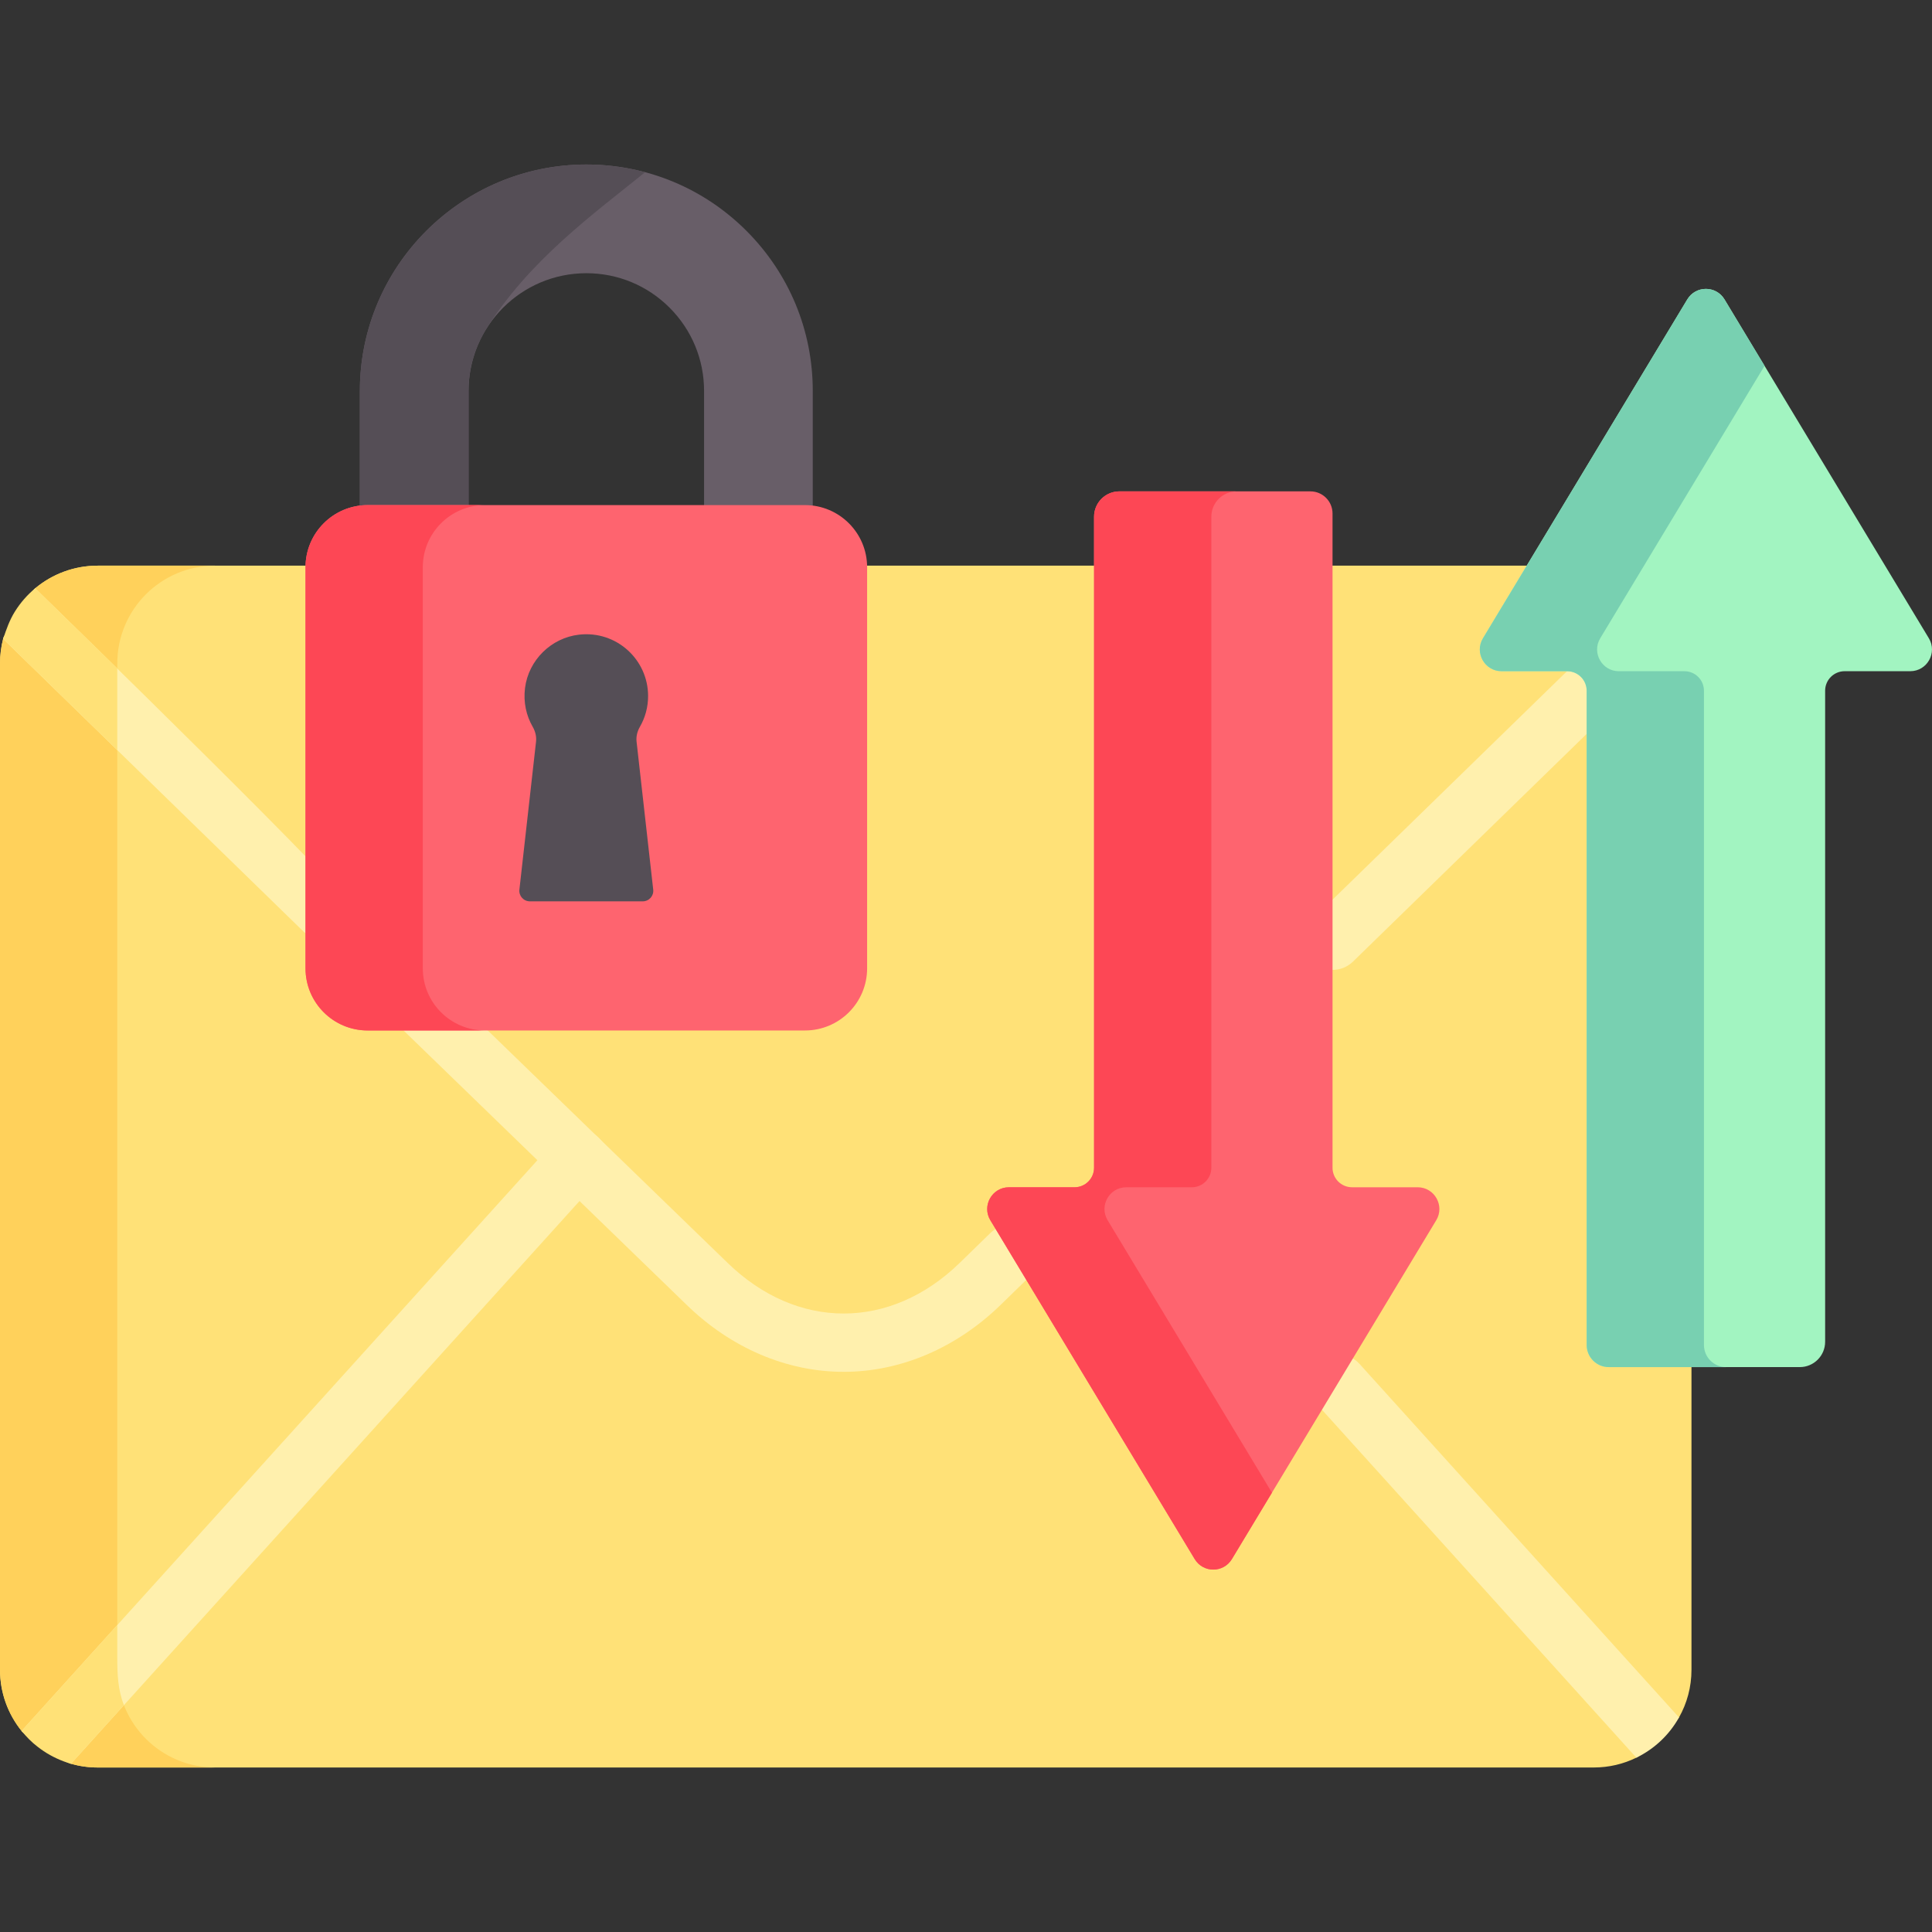 <svg id="Capa_1" enable-background="new 0 0 494.177 494.177" height="512" viewBox="0 0 494.177 494.177" width="512" xmlns="http://www.w3.org/2000/svg"><rect x="0" y="0" width="494.177" height="494.177" fill="#333333" stroke="none"/><g><path d="m432.655 169.688v257.41c0 4.43-1.15 8.59-3.19 12.2-1.074 1.927-4.874.969-6.406 2.538-2.005 2.053-1.891 6.488-4.504 7.752-3.29 1.61-6.99 2.51-10.9 2.51h-382.65c-2.38 0-4.68-.33-6.85-.96-3.147-.891-3.486-3.68-5.99-5.643-1.514-1.186-5.439-1.248-6.64-2.747-3.46-4.28-5.52-9.73-5.52-15.65v-257.41c0-2.17.28-4.27.8-6.27.746-2.905 5.183-1.059 6.85-3.454 1.283-1.844-.372-8.055 1.35-9.486 4.34-3.62 9.92-5.79 16-5.79h382.65c13.8 0 25 11.19 25 25z" fill="#ffe177"/><path d="m55 452.098h-30c-2.374 0-4.671-.331-6.847-.951-2.521-.717-3.092-3.72-5.221-5.141s-5.816-1.261-7.417-3.25c-3.45-4.285-5.515-9.732-5.515-15.658v-257.41c0-2.166.276-4.268.794-6.273.736-2.848 4.858-2.433 6.478-4.792 1.304-1.899-.033-6.676 1.732-8.147 4.336-3.614 9.914-5.788 15.996-5.788h30c-13.8 0-25 11.19-25 25v257.41c0 13.8 11.2 25 25 25z" fill="#ffd15b"/><path d="m89.625 239.488c-2.9 2.979-11.385-.615-11.765-.985-2.258-2.201-70.349-68.551-76.688-74.726-.123-.119-.245-.239-.368-.358.827-2.475 3.536-2.309 4.935-4.54 1.393-2.221 1.24-6.732 3.265-8.4 6.175 6.016 82.7 80.506 82.744 83.684.028 1.975-.742 3.911-2.123 5.325z" fill="#fff0ad"/><path d="m207.894 139.392h-27.803v-39.388c0-8.042-3.134-15.609-8.825-21.305-5.686-5.681-13.253-8.815-21.295-8.815-16.608 0-30.12 13.512-30.12 30.12v39.388h-27.804v-39.388c0-31.939 25.985-57.924 57.924-57.924 15.463 0 30.008 6.022 40.955 16.958 10.946 10.958 16.968 25.503 16.968 40.966z" fill="#685e68"/><path d="m165.015 44.048c-13.105 10.596-29.811 22.614-40.86 40.45-2.74 4.53-4.31 9.84-4.31 15.51v39.38h-27.8v-39.38c0-31.94 25.99-57.93 57.92-57.93 5.16 0 10.2.67 15.05 1.97z" fill="#554e56"/><path d="m215.795 350.894c-14.553 0-28.82-6.088-40.172-17.143l-72.336-70.104c-2.974-2.883-3.049-7.631-.166-10.605 2.882-2.974 7.63-3.049 10.605-.166l72.349 70.116c17.782 17.313 41.659 17.316 59.428.013l7.798-7.599c2.967-2.889 7.716-2.827 10.605.138 2.891 2.967 2.829 7.716-.138 10.606l-7.8 7.6c-11.352 11.056-25.619 17.144-40.173 17.144z" fill="#fff0ad"/><path d="m205.902 263.581h-111.863c-8.778 0-15.894-7.116-15.894-15.894v-102.596c0-8.778 7.116-15.894 15.894-15.894h111.863c8.778 0 15.894 7.116 15.894 15.894v102.596c0 8.778-7.116 15.894-15.894 15.894z" fill="#fe646f"/><path d="m164.404 230.549h-28.87c-1.61 0-2.86-1.4-2.68-2.99l4.256-37.844c.15-1.334-.187-2.658-.858-3.821-1.646-2.854-2.412-6.277-1.962-9.893.888-7.126 6.669-12.837 13.802-13.662 9.559-1.106 17.681 6.351 17.681 15.701 0 2.856-.755 5.539-2.087 7.85-.671 1.164-1.011 2.488-.86 3.823l4.257 37.847c.181 1.589-1.069 2.989-2.679 2.989z" fill="#554e56"/><path d="m124.035 263.578h-30c-8.77 0-15.89-7.11-15.89-15.89v-102.6c0-8.77 7.12-15.89 15.89-15.89h30c-8.77 0-15.89 7.12-15.89 15.89v102.6c0 8.78 7.12 15.89 15.89 15.89z" fill="#fd4755"/><path d="m429.465 439.298c-2.48 4.45-6.3 8.06-10.91 10.29l-81.93-90.66c-2.78-3.07-2.54-7.82.53-10.59 3.08-2.78 7.82-2.54 10.59.53z" fill="#fff0ad"/><path d="m340.846 248.088c-1.952 0-3.902-.758-5.373-2.267-2.89-2.967-2.829-7.715.138-10.605l65-63.33c2.967-2.889 7.715-2.828 10.606.139 2.89 2.967 2.829 7.715-.138 10.605l-65 63.33c-1.458 1.42-3.346 2.128-5.233 2.128z" fill="#fff0ad"/><path d="m367.372 312.114-52.27 86.67c-2.16 3.59-7.36 3.59-9.52 0l-52.27-86.67c-2.23-3.7.44-8.43 4.76-8.43h16.781c2.756 0 4.989-2.234 4.989-4.989v-166.531c0-3.579 2.901-6.48 6.48-6.48h48.86c3.126 0 5.66 2.534 5.66 5.66v167.351c0 2.756 2.234 4.989 4.989 4.989h16.781c4.32 0 6.99 4.73 4.76 8.43z" fill="#fe646f"/><path d="m325.345 381.808-10.24 16.98c-2.16 3.59-7.36 3.59-9.52 0l-52.27-86.67c-2.23-3.7.44-8.43 4.76-8.43h16.78c2.75 0 4.99-2.24 4.99-4.99v-166.53c0-3.58 2.9-6.48 6.48-6.48h30c-3.58 0-6.48 2.9-6.48 6.48v166.53c0 2.75-2.24 4.99-4.99 4.99h-16.78c-4.32 0-6.99 4.73-4.76 8.43z" fill="#fd4755"/><path d="m488.612 171.684h-16.781c-2.756 0-4.989 2.234-4.989 4.989v166.531c0 3.579-2.901 6.48-6.48 6.48h-48.86c-3.126 0-5.66-2.534-5.66-5.66v-167.35c0-2.756-2.234-4.989-4.989-4.989h-16.781c-4.32 0-6.99-4.73-4.76-8.43l52.27-86.67c2.16-3.59 7.36-3.59 9.52 0l52.27 86.67c2.23 3.699-.44 8.429-4.76 8.429z" fill="#a2f4c1"/><path d="m441.505 349.688h-30c-3.13 0-5.66-2.54-5.66-5.66v-167.35c0-2.76-2.24-4.99-4.99-4.99h-16.78c-4.32 0-6.99-4.73-4.76-8.43l52.27-86.67c2.16-3.59 7.36-3.59 9.52 0l10.24 16.98-42.03 69.69c-2.23 3.7.44 8.43 4.76 8.43h16.78c2.75 0 4.99 2.23 4.99 4.99v167.35c0 3.12 2.53 5.66 5.66 5.66z" fill="#78d0b1"/><path d="m153.465 301.418c-1.332 1.474-2.664 2.947-3.995 4.421-3.58 3.961-125.456 138.813-129.396 143.175-.64.708-1.279 1.416-1.919 2.124-.628-.179 1.978-5.03-.032-6.621-.02 0-4.66-.618-4.66-.638-1.513-1.155-6.742.345-7.938-1.13 5.009-5.543 130.809-144.74 134.38-148.691.743-.822 1.483-1.647 2.229-2.466 3.184-3.496 8.792-3.642 11.757.281 2.143 2.834 1.959 6.912-.426 9.545z" fill="#fff0ad"/><g fill="#ffe177"><path d="m31.695 436.148-13.54 14.99c-.628-.179-1.264-.37-1.87-.61-2.397-.904-4.66-2.149-6.67-3.74-.02 0-.03 0-.03-.02-1.513-1.155-2.863-2.544-4.06-4.02l24.47-27.08v8.228c0 4.2.134 8.266 1.7 12.252z"/><path d="m29.995 170.928v20.93c-3.314-3.229-28.01-27.287-29.19-28.44.827-2.475 1.631-4.803 3.03-7.034 1.393-2.221 3.144-4.238 5.17-5.907z"/></g></g></svg>